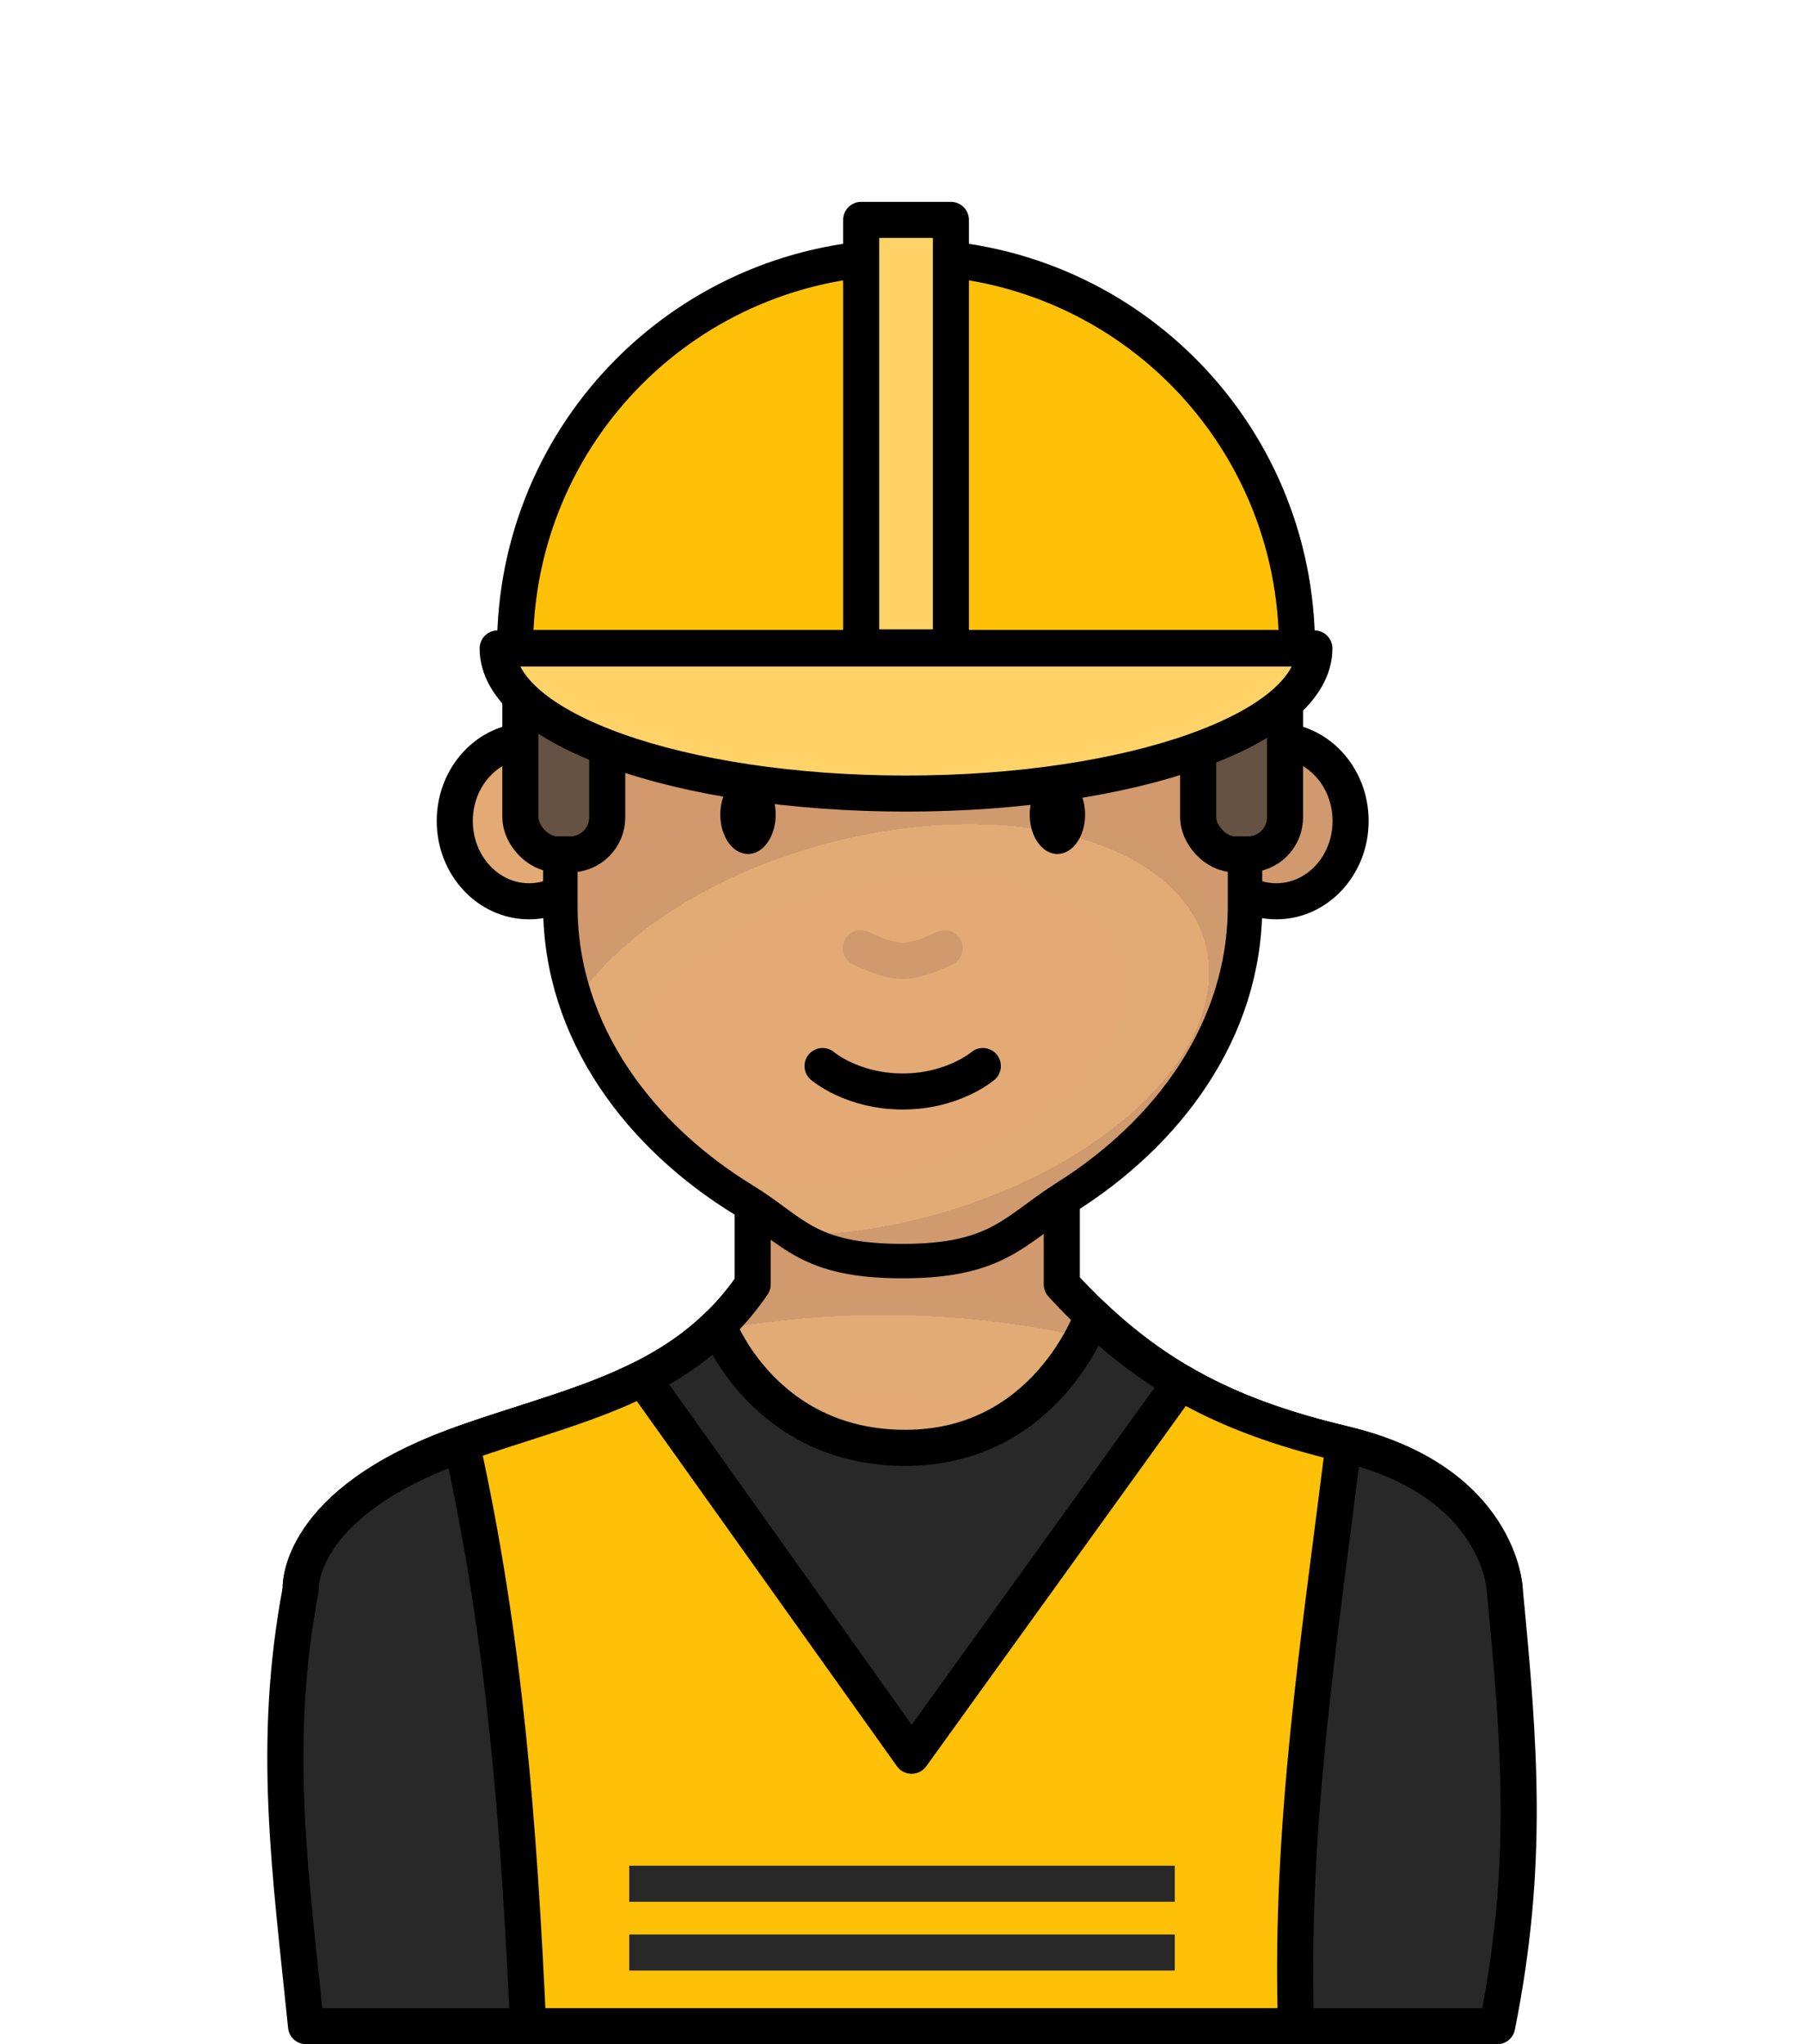 <?xml version="1.0" encoding="UTF-8" standalone="no"?>
<svg
   xmlns:dc="http://purl.org/dc/elements/1.1/"
   xmlns:cc="http://creativecommons.org/ns#"
   xmlns:rdf="http://www.w3.org/1999/02/22-rdf-syntax-ns#"
   xmlns:svg="http://www.w3.org/2000/svg"
   xmlns="http://www.w3.org/2000/svg"
   xmlns:xlink="http://www.w3.org/1999/xlink"
   xmlns:sodipodi="http://sodipodi.sourceforge.net/DTD/sodipodi-0.dtd"
   xmlns:inkscape="http://www.inkscape.org/namespaces/inkscape"
   width="150mm"
   height="170mm"
   viewBox="0 0 150 170"
   version="1.1"
   id="svg3147"
   inkscape:version="1.0 (4035a4fb49, 2020-05-01)"
   sodipodi:docname="workman.svg">
  <defs
     id="defs3141">
    <pattern
       patternUnits="userSpaceOnUse"
       width="8.713"
       height="7.611"
       patternTransform="translate(-2054.333,1959.279)"
       id="carreau-pt">
      <rect
         style="fill:#800000;fill-opacity:1;stroke:none;stroke-width:1.086;stroke-linecap:round;stroke-linejoin:round;stroke-miterlimit:4;stroke-dasharray:none;stop-color:#000000"
         id="rect119919"
         width="8.713"
         height="7.611"
         x="-2.2737368e-13"
         y="6.2746067e-06" />
      <path
         style="fill:#800000;stroke:#c11a1a;stroke-width:1.81;stroke-linecap:butt;stroke-linejoin:miter;stroke-miterlimit:4;stroke-dasharray:none;stroke-opacity:1"
         d="M 3.075,7.611 V 0"
         id="path119921" />
      <path
         style="fill:#c11a1a;fill-opacity:1;stroke:#c11a1a;stroke-width:1.81;stroke-linecap:butt;stroke-linejoin:miter;stroke-miterlimit:4;stroke-dasharray:none;stroke-opacity:1"
         d="M 1.3287401e-5,4.79 H 8.713"
         id="path119923" />
    </pattern>
    <pattern
       patternUnits="userSpaceOnUse"
       width="85"
       height="85"
       patternTransform="translate(-1862,1832)"
       id="pattern115842">
      <rect
         style="fill:#800000;fill-opacity:1;stroke:none;stroke-width:11.339;stroke-linecap:round;stroke-linejoin:round;stroke-miterlimit:4;stroke-dasharray:none;stop-color:#000000"
         id="rect104700"
         width="85"
         height="85"
         x="3.4178149e-05"
         y="0" />
      <path
         style="fill:#800000;stroke:#c11a1a;stroke-width:18.898;stroke-linecap:butt;stroke-linejoin:miter;stroke-miterlimit:4;stroke-dasharray:none;stroke-opacity:1"
         d="M 30,85 V 1.0187008e-5"
         id="path104779" />
      <path
         style="fill:#c11a1a;fill-opacity:1;stroke:#c11a1a;stroke-width:18.898;stroke-linecap:butt;stroke-linejoin:miter;stroke-miterlimit:4;stroke-dasharray:none;stroke-opacity:1"
         d="M 0,53.5 H 85"
         id="path107256" />
    </pattern>
    <radialGradient
       gradientUnits="userSpaceOnUse"
       gradientTransform="matrix(0.331,0.003,-0.002,0.192,-900.285,354.228)"
       r="195.663"
       fy="602.332"
       fx="-391.231"
       cy="602.332"
       cx="-391.231"
       id="radialGradient23876-5-93-5"
       xlink:href="#linearGradient228518"
       inkscape:collect="always" />
    <linearGradient
       id="linearGradient228518"
       inkscape:collect="always">
      <stop
         id="stop228510"
         offset="0"
         style="stop-color:#e4aa76;stop-opacity:1" />
      <stop
         style="stop-color:#e2aa75;stop-opacity:1"
         offset="0.707"
         id="stop228512" />
      <stop
         style="stop-color:#d09a6f;stop-opacity:1"
         offset="0.707"
         id="stop228514" />
      <stop
         id="stop228516"
         offset="1"
         style="stop-color:#d1996c;stop-opacity:1" />
    </linearGradient>
    <radialGradient
       inkscape:collect="always"
       xlink:href="#linearGradient228518"
       id="radialGradient2555"
       gradientUnits="userSpaceOnUse"
       gradientTransform="matrix(1.284,-0.343,0.203,0.731,-791.816,224.404)"
       cx="-213.118"
       cy="165.418"
       fx="-213.118"
       fy="165.418"
       r="29.964" />
  </defs>
  <sodipodi:namedview
     inkscape:snap-smooth-nodes="true"
     inkscape:object-paths="true"
     id="base"
     pagecolor="#ffffff"
     bordercolor="#666666"
     borderopacity="1.0"
     inkscape:pageopacity="0.0"
     inkscape:pageshadow="2"
     inkscape:zoom="0.49497475"
     inkscape:cx="-225.76216"
     inkscape:cy="400.94206"
     inkscape:document-units="mm"
     inkscape:current-layer="layer1"
     inkscape:document-rotation="0"
     showgrid="false"
     inkscape:window-width="1920"
     inkscape:window-height="1017"
     inkscape:window-x="-8"
     inkscape:window-y="-8"
     inkscape:window-maximized="1" />
  <g
     inkscape:label="Calque 1"
     inkscape:groupmode="layer"
     id="layer1">
    <g
       id="g2530"
       style="mix-blend-mode:normal"
       transform="translate(1338.757,-304.2)">
      <g
         id="g2553"
         transform="translate(-233.892,-28.575)">
        <ellipse
           ry="6.679"
           rx="6.176"
           cy="401.048"
           cx="-1060.876"
           id="path861-2-70-6-4"
           style="color:#000000;overflow:visible;fill:#e3aa75;fill-opacity:1;stroke:#000000;stroke-width:3;stroke-linecap:round;stroke-miterlimit:4;stroke-dasharray:none;stroke-opacity:1;stop-color:#000000" />
        <path
           id="rect8920-8-3-6"
           style="fill:url(#radialGradient23876-5-93-5);fill-opacity:1;stroke:#000000;stroke-width:3;stroke-linecap:round;stroke-linejoin:round;stroke-miterlimit:4;stroke-dasharray:none;stroke-opacity:1;stop-color:#000000"
           d="m -1042.281,425.261 v 14.325 c -5.824,8.507 -14.888,9.956 -24.19,13.267 -13.88,4.94 -13.392,12.097 -13.392,12.097 v 16.325 h 100.111 v -16.325 c 0,0 -0.371,-9.014 -13.392,-12.097 -10.082,-2.387 -16.719,-5.952 -23.435,-13.267 v -14.325 z"
           sodipodi:nodetypes="cccccccsccc" />
        <ellipse
           style="color:#000000;overflow:visible;fill:#d09a6e;fill-opacity:1;stroke:#000000;stroke-width:3;stroke-linecap:round;stroke-miterlimit:4;stroke-dasharray:none;stroke-opacity:1;stop-color:#000000"
           id="path861-0-6-5-2-3"
           cx="-998.74"
           cy="401.048"
           rx="6.176"
           ry="6.679" />
        <path
           id="rect1621-9-52-9"
           style="fill:url(#radialGradient2555);fill-opacity:1;stroke:#000000;stroke-width:2.863;stroke-linecap:round;stroke-linejoin:round;stop-color:#000000"
           d="m -1029.808,365.505 c 15.769,0 28.464,12.695 28.464,28.464 v 14.157 c 0,10.443 -6.515,18.943 -14.875,24.209 -4.264,2.686 -5.627,5.314 -13.59,5.314 -7.962,0 -9.047,-2.534 -13.203,-5.074 -8.528,-5.212 -15.262,-13.846 -15.262,-24.449 v -14.157 c 0,-15.769 12.695,-28.464 28.464,-28.464 z"
           sodipodi:nodetypes="sssszssss" />
        <path
           style="fill:none;stroke:#000000;stroke-width:3;stroke-linecap:round;stroke-linejoin:miter;stroke-miterlimit:4;stroke-dasharray:none;stroke-opacity:1"
           d="m -1036.469,421.427 c 0,0 2.461,2.117 6.662,2.117 4.201,0 6.662,-2.117 6.662,-2.117"
           id="path2252-47-2-7"
           sodipodi:nodetypes="czc" />
        <path
           style="fill:none;fill-opacity:1;stroke:#d09a6e;stroke-width:3;stroke-linecap:round;stroke-linejoin:miter;stroke-miterlimit:4;stroke-dasharray:none;stroke-opacity:1"
           d="m -1033.294,411.631 c 0,0 2.103,1.058 3.487,1.058 1.384,0 3.487,-1.058 3.487,-1.058"
           id="path2252-4-5-4-00"
           sodipodi:nodetypes="czc" />
        <g
           id="g2407-6-9-9"
           transform="translate(-820.071,259.37)">
          <path
             d="m -220.299,141.149 a 2.301,3.274 0 0 1 -2.279,3.274 2.301,3.274 0 0 1 -2.323,-3.21 2.301,3.274 0 0 1 2.234,-3.336 2.301,3.274 0 0 1 2.367,3.145"
             sodipodi:arc-type="arc"
             sodipodi:open="true"
             sodipodi:end="6.2442187"
             sodipodi:start="0"
             sodipodi:ry="3.2740517"
             sodipodi:rx="2.3012009"
             sodipodi:cy="141.14864"
             sodipodi:cx="-222.59987"
             sodipodi:type="arc"
             id="path984-6-3-5-2"
             style="color:#000000;overflow:visible;fill:#000000;fill-opacity:1;stroke:none;stroke-width:3;stroke-linecap:round;stroke-linejoin:round;stroke-miterlimit:4;stroke-dasharray:none;stroke-opacity:1;stop-color:#000000" />
          <path
             d="m -194.571,141.149 a 2.301,3.274 0 0 1 -2.279,3.274 2.301,3.274 0 0 1 -2.323,-3.21 2.301,3.274 0 0 1 2.234,-3.336 2.301,3.274 0 0 1 2.367,3.145"
             style="color:#000000;overflow:visible;fill:#000000;fill-opacity:1;stroke:none;stroke-width:3;stroke-linecap:round;stroke-linejoin:round;stroke-miterlimit:4;stroke-dasharray:none;stroke-opacity:1;stop-color:#000000"
             id="path984-3-2-8-6-61"
             sodipodi:type="arc"
             sodipodi:cx="-196.87254"
             sodipodi:cy="141.14864"
             sodipodi:rx="2.3012009"
             sodipodi:ry="3.2740517"
             sodipodi:start="0"
             sodipodi:end="6.2442187"
             sodipodi:open="true"
             sodipodi:arc-type="arc" />
        </g>
        <g
           id="g2346"
           transform="translate(-0.005)">
          <rect
             ry="3.08"
             y="383.884"
             x="-1061.592"
             height="19.942"
             width="7.223"
             id="rect2327"
             style="color:#000000;overflow:visible;opacity:1;fill:#665242;fill-opacity:1;stroke:#000000;stroke-width:3;stroke-linecap:round;stroke-linejoin:round;stroke-miterlimit:4;stroke-dasharray:none;stop-color:#000000" />
          <rect
             style="color:#000000;overflow:visible;opacity:1;fill:#665242;fill-opacity:1;stroke:#000000;stroke-width:3;stroke-linecap:round;stroke-linejoin:round;stroke-miterlimit:4;stroke-dasharray:none;stop-color:#000000"
             id="rect2327-1"
             width="7.223"
             height="19.942"
             x="-1005.235"
             y="383.884"
             ry="3.08" />
        </g>
        <g
           id="g2325"
           transform="matrix(1.054,0,0,1.054,55.887,-22.583)"
           style="stroke-width:2.846;stroke-miterlimit:4;stroke-dasharray:none">
          <g
             transform="translate(-833.37,275.265)"
             id="g66903-6-0-4"
             style="stroke-width:2.846;stroke-miterlimit:4;stroke-dasharray:none">
            <path
               id="path66722-4-3-8"
               d="m -185.872,115.072 h 5.292"
               style="fill:none;stroke:#000000;stroke-width:2.846;stroke-linecap:round;stroke-linejoin:round;stroke-miterlimit:4;stroke-dasharray:none;stroke-opacity:1" />
            <path
               id="path66722-1-5-7-1"
               d="m -212.295,115.072 h 5.292"
               style="fill:none;stroke:#000000;stroke-width:2.846;stroke-linecap:round;stroke-linejoin:round;stroke-miterlimit:4;stroke-dasharray:none;stroke-opacity:1" />
          </g>
          <path
             id="rect1621-9-52-9-6"
             style="fill:#ffc107;fill-opacity:1;stroke:#000000;stroke-width:2.846;stroke-linecap:round;stroke-linejoin:round;stroke-miterlimit:4;stroke-dasharray:none;stop-color:#000000"
             d="m -1029.808,357.436 c 17.088,0 30.844,13.756 30.844,30.844 h -61.688 c 0,-17.088 13.757,-30.844 30.844,-30.844 z"
             sodipodi:nodetypes="sccs" />
          <path
             sodipodi:nodetypes="sccs"
             d="m -1029.808,399.764 c 17.847,0 32.215,-5.107 32.215,-11.452 h -64.43 c 0,6.344 14.368,11.452 32.215,11.452 z"
             style="fill:#ffd367;fill-opacity:1;stroke:#000000;stroke-width:2.846;stroke-linecap:round;stroke-linejoin:round;stroke-miterlimit:4;stroke-dasharray:none;stop-color:#000000"
             id="rect1621-9-52-9-6-0" />
          <rect
             y="354.501"
             x="-1033.346"
             height="33.734"
             width="7.078"
             id="rect2317"
             style="color:#000000;overflow:visible;opacity:1;fill:#ffd367;fill-opacity:1;stroke:#000000;stroke-width:2.846;stroke-linecap:round;stroke-linejoin:round;stroke-miterlimit:4;stroke-dasharray:none;stop-color:#000000" />
        </g>
        <path
           id="rect8920-8-3-9-0-5"
           style="fill:#282828;fill-opacity:1;stroke:#000000;stroke-width:3;stroke-linecap:round;stroke-linejoin:round;stroke-miterlimit:4;stroke-dasharray:none;stroke-opacity:1;stop-color:#000000"
           d="m -1045.15,443.007 c -5.715,5.57 -13.432,7.038 -21.321,9.846 -13.88,4.94 -13.392,12.097 -13.392,12.097 -2.439,12.89 -0.862,23.464 0.446,36.325 h 99.04 c 2.66,-13.282 1.901,-23.207 0.625,-36.325 0,0 -0.371,-9.015 -13.392,-12.097 -8.809,-2.085 -14.989,-5.071 -20.888,-10.671 0,0 -3.771,10.996 -15.559,10.996 -11.788,0 -15.559,-10.171 -15.559,-10.171 z"
           sodipodi:nodetypes="ccccccsczc" />
        <path
           sodipodi:nodetypes="cccccccc"
           d="m -1051.427,447.392 c -4.573,2.305 -9.77,3.584 -15.044,5.461 3.62,16.389 4.756,31.824 5.523,48.422 h 63.85 c -0.548,-16.426 1.93,-32.179 3.954,-48.422 -5.302,-1.255 -9.652,-2.837 -13.561,-5.118 l -22.361,31.049 z"
           style="fill:#ffc107;fill-opacity:1;stroke:#000000;stroke-width:3;stroke-linecap:round;stroke-linejoin:round;stroke-miterlimit:4;stroke-dasharray:none;stroke-opacity:1;stop-color:#000000"
           id="rect8920-8-3-9-0-5-7" />
      </g>
    </g>
    <path
       sodipodi:nodetypes="cc"
       id="path874"
       d="M 52.321,156.652 H 97.679"
       style="fill:#282828;fill-opacity:1;fill-rule:evenodd;stroke:#282828;stroke-width:3;stroke-linecap:butt;stroke-linejoin:miter;stroke-miterlimit:4;stroke-dasharray:none;stroke-opacity:1" />
    <path
       sodipodi:nodetypes="cc"
       style="fill:#282828;fill-opacity:1;fill-rule:evenodd;stroke:#282828;stroke-width:3;stroke-linecap:butt;stroke-linejoin:miter;stroke-miterlimit:4;stroke-dasharray:none;stroke-opacity:1"
       d="M 52.321,162.372 H 97.679"
       id="path874-2" />
  </g>
</svg>
